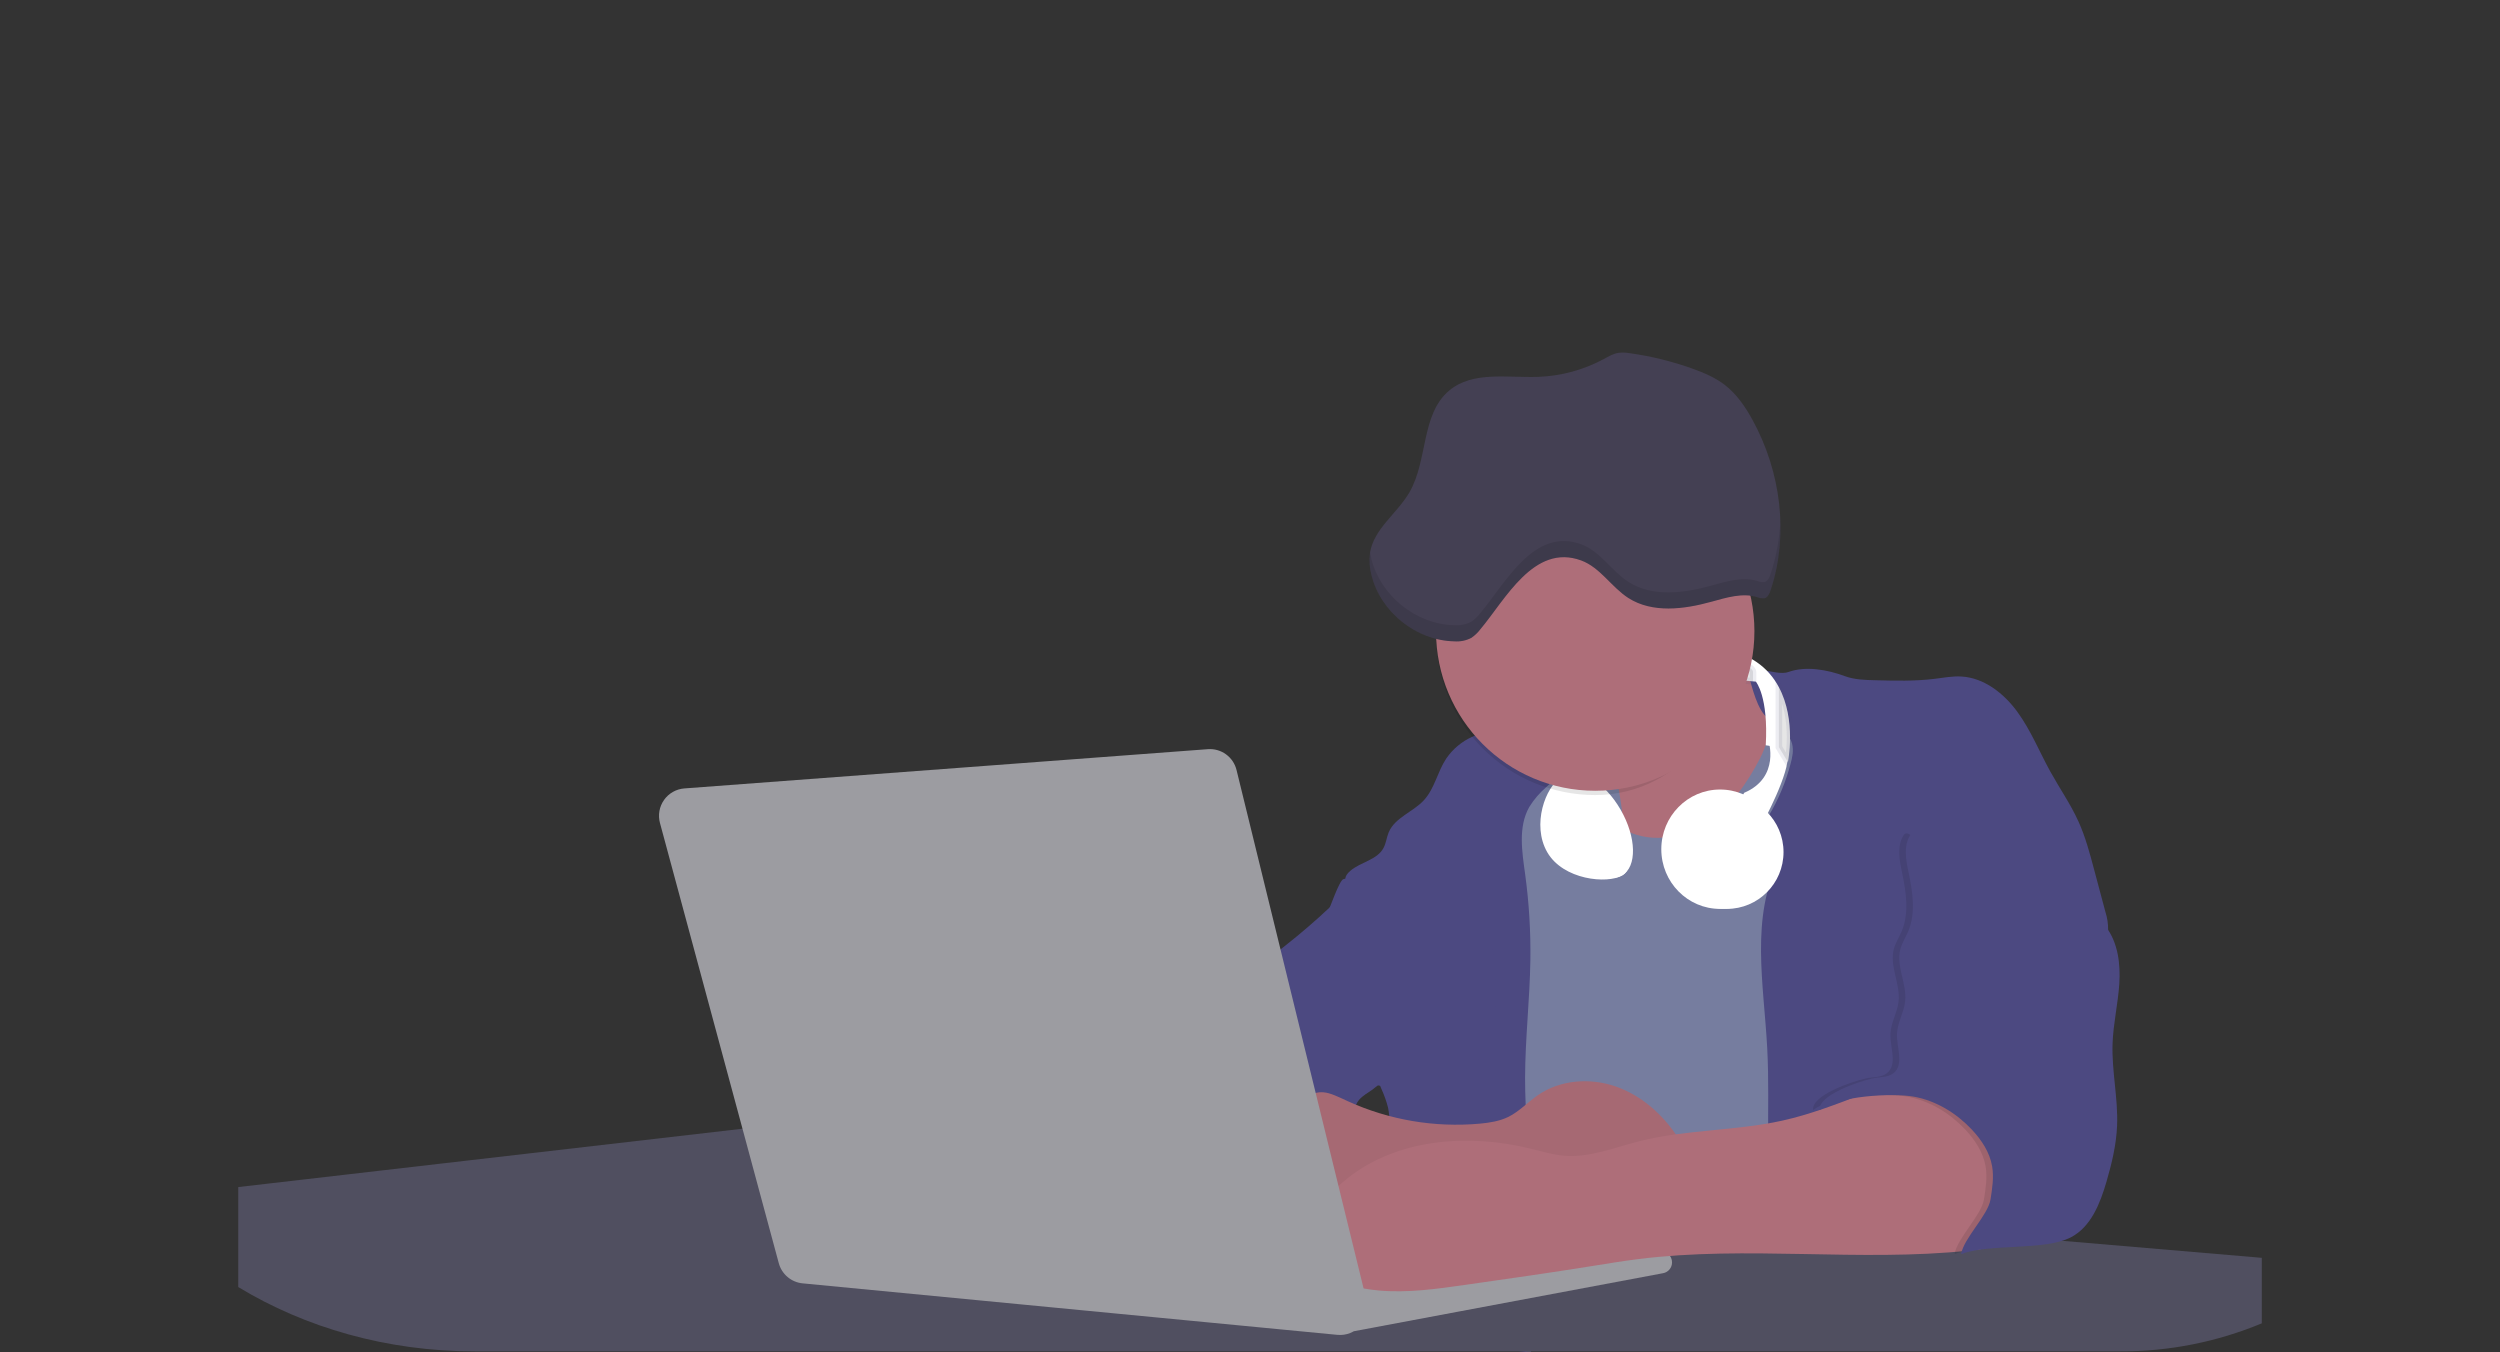 <svg width="379" height="205" viewBox="0 0 379 205" fill="none" xmlns="http://www.w3.org/2000/svg">
<rect x="0" y="0" width="379" height="205" fill="#333333" stroke="none"/>
<g clip-path="url(#clip0)">
<path d="M243.342 132.421C249.722 132.421 254.894 127.236 254.894 120.841C254.894 114.446 249.722 109.261 243.342 109.261C236.962 109.261 231.79 114.446 231.79 120.841C231.79 127.236 236.962 132.421 243.342 132.421Z" fill="#767D9F"/>
<path d="M242.742 106.11C243.895 111.153 244.874 116.234 245.678 121.352C245.919 122.873 246.135 124.477 245.585 125.915C245.124 127.114 244.187 128.05 243.451 129.1C242.716 130.149 242.159 131.494 242.606 132.696C243.054 133.898 244.359 134.556 245.605 134.894C249.169 135.858 252.969 135.157 256.517 134.114C258.124 133.7 259.664 133.06 261.093 132.215C262.597 131.258 263.829 129.93 264.962 128.562C270.134 122.275 273.519 114.731 276.706 107.232C274.659 107.419 272.596 107.115 270.688 106.344C268.781 105.574 267.084 104.36 265.737 102.802C264.432 101.265 263.475 99.123 264.21 97.243C262.053 98.429 259.492 98.508 257.17 99.319C255.73 99.87 254.344 100.554 253.029 101.361C251.443 102.28 249.866 103.216 248.298 104.17C246.506 105.253 244.826 106.216 242.742 106.11Z" fill="#AE6E79"/>
<path d="M266.903 114.804C264.879 118.752 262.245 122.548 258.485 124.899C254.725 127.25 249.663 127.888 245.896 125.563C244.041 124.427 242.636 122.701 241.016 121.246C239.396 119.792 237.372 118.546 235.195 118.736C232.797 118.945 230.918 120.821 229.312 122.618C226.873 125.347 224.518 128.193 222.792 131.424C219.479 137.634 218.694 144.893 218.839 151.934C218.985 158.974 220.002 165.977 220.025 173.017C220.058 181.678 218.594 190.269 217.113 198.8C230.729 197.12 244.362 200.793 258.008 202.184C266.741 203.084 275.54 203.064 284.32 203.041C285.863 203.041 287.507 203.001 288.792 202.144C289.578 201.57 290.213 200.813 290.644 199.939C291.856 197.698 292.343 195.141 292.681 192.613C293.539 186.231 293.566 179.769 293.589 173.326C293.649 157.718 293.705 142.054 291.727 126.569C291.24 122.76 290.617 118.931 289.16 115.368C287.702 111.805 285.323 108.527 281.997 106.618C279.86 105.389 274.907 103.251 272.39 104.489C269.564 105.871 268.258 112.16 266.903 114.804Z" fill="#767D9F"/>
<path d="M267.91 158.877C267.397 149.247 265.306 138.969 269.755 130.421C270.849 128.323 266.926 125.703 268.139 123.67C269.618 121.192 270.741 118.517 271.472 115.723C271.723 114.764 271.925 113.748 271.687 112.785C271.246 111.028 269.514 109.982 268.043 108.913C266.419 107.73 265.584 104.127 265.061 102.178C264.538 100.229 269.225 102.576 271.11 101.882C273.728 100.923 277.054 101.527 279.664 102.5C281.122 103.038 282.706 103.085 284.259 103.124C287.278 103.204 290.306 103.28 293.3 102.909C294.646 102.739 295.994 102.483 297.346 102.56C300.794 102.756 303.793 105.12 305.833 107.916C307.874 110.712 309.173 113.97 310.846 116.999C312.241 119.522 313.904 121.907 315.093 124.534C316.146 126.858 316.812 129.355 317.472 131.839L319.171 138.212C319.468 139.124 319.61 140.079 319.589 141.038C319.502 142.057 319.052 143.007 318.595 143.914C316.866 147.274 314.793 150.445 312.409 153.375C308.835 157.768 304.495 161.73 302.371 166.99C301.543 169.039 301.083 171.217 300.662 173.389C298.965 182.076 297.76 190.851 297.051 199.673C293.18 197.878 289.122 196.518 284.952 195.619C282.873 195.173 280.772 194.84 278.657 194.623C276.805 194.43 274.417 194.795 272.654 194.29C269.706 193.45 269.381 188.452 268.934 185.836C268.218 181.668 268.076 177.427 268.049 173.217C268.016 168.428 268.165 163.649 267.91 158.877Z" fill="#4C4981"/>
<path d="M203.159 140.869C204.554 148.839 206.091 156.832 209.123 164.32C209.047 164.393 208.97 164.46 208.894 164.526C208.626 164.755 208.348 164.971 208.056 165.19C207.377 165.668 206.631 166.074 206.068 166.698C205.855 166.937 205.687 167.212 205.571 167.511C205.467 167.745 205.413 167.998 205.413 168.254C205.413 168.509 205.467 168.762 205.571 168.996C203.991 169.697 202.156 169.481 200.383 169.414C198.856 169.358 197.375 169.414 196.149 170.254C194.446 171.43 193.933 173.688 193.658 175.74C193.556 176.489 193.469 177.238 193.396 177.989C193.326 178.686 193.268 179.386 193.224 180.087C193.074 182.409 193.053 184.737 193.161 187.061C193.179 187.486 193.202 187.911 193.231 188.336C187.817 188.207 182.884 185.377 178.216 182.628C177.15 182 176.05 181.339 175.357 180.303C174.719 179.286 174.449 178.079 174.592 176.886C174.592 176.717 174.622 176.554 174.645 176.381C174.793 175.396 175.048 174.429 175.404 173.499C176.864 169.535 179.017 165.864 181.761 162.656C182.947 161.268 184.282 159.91 184.836 158.167C185.077 157.406 185.167 156.599 185.412 155.842C186.512 152.561 190.481 151.01 191.839 147.826C192.17 147.065 192.323 146.232 192.734 145.501C193.103 144.894 193.581 144.359 194.142 143.924C194.383 143.721 194.635 143.525 194.884 143.329C197.212 141.501 199.454 139.569 201.612 137.535C202.014 137.156 202.412 136.773 202.805 136.385C202.752 137.889 202.871 139.393 203.159 140.869Z" fill="#4C4981"/>
<path d="M236.544 117.297C236.067 117.802 235.55 118.277 235.043 118.749L234.907 118.871L234.37 119.37C233.396 120.212 232.553 121.196 231.869 122.289L231.813 122.382C230.123 125.413 230.749 129.146 231.22 132.59C231.803 136.881 232.066 141.21 232.005 145.541C231.919 151.518 231.216 157.456 231.203 163.427C231.203 164.782 231.233 166.133 231.293 167.488C231.389 169.69 231.554 171.888 231.753 174.087C231.968 176.497 232.227 178.905 232.469 181.313C232.661 183.176 232.843 185.035 232.996 186.895C233.072 187.858 233.145 188.818 233.204 189.781C233.274 190.91 233.33 192.042 233.363 193.171C233.386 193.888 233.4 194.602 233.4 195.32C233.4 195.728 233.4 196.133 233.4 196.538C233.4 197.316 233.379 198.09 233.337 198.863C233.293 199.857 233.225 200.853 233.135 201.852C233.032 202.938 232.85 204.123 232.088 204.887C232.041 204.933 231.992 204.977 231.942 205.02L230.869 204.887C223.469 203.999 215.999 203.866 208.573 204.489C208.735 203.366 208.884 202.247 209.03 201.121C209.096 200.59 209.162 200.055 209.225 199.521C209.298 198.91 209.368 198.299 209.434 197.688C209.51 197.023 209.58 196.359 209.646 195.695C209.818 193.984 209.969 192.271 210.1 190.558C210.292 188.058 210.438 185.554 210.537 183.046C210.586 181.848 210.623 180.65 210.65 179.45C210.687 177.962 210.705 176.473 210.703 174.983C210.703 173.535 210.691 172.085 210.666 170.633C210.666 170.155 210.646 169.676 210.607 169.202C210.578 168.774 210.519 168.349 210.431 167.93C210.185 166.963 209.852 166.02 209.437 165.114C209.364 164.941 209.295 164.782 209.225 164.599C209.185 164.509 209.149 164.416 209.113 164.327C211.021 162.623 212.379 160.342 213.684 158.097C215.801 154.48 217.968 150.705 218.323 146.527C218.677 142.35 216.606 137.657 212.624 136.382C211.541 136.05 210.395 135.957 209.278 135.761C208.225 135.575 206.028 135.153 204.809 134.396C204.146 135.078 203.484 135.748 202.821 136.405C202.861 135.402 203.106 134.418 203.54 133.513L204.011 133.536C203.972 133.43 203.954 133.317 203.958 133.204C203.958 132.849 204.203 132.447 204.726 132.002C206.287 130.674 208.741 130.378 209.725 128.582C210.136 127.834 210.206 126.944 210.537 126.161C211.488 123.926 214.218 123.102 215.861 121.316C217.504 119.529 217.915 116.999 219.244 115.006C220.236 113.551 221.612 112.401 223.219 111.685C223.352 111.622 223.487 111.559 223.623 111.503C226.373 110.324 229.64 110.055 232.489 110.061C233.595 110.061 236.464 110.095 237.869 110.656C238.097 110.737 238.305 110.865 238.482 111.031C239.979 112.665 237.65 116.115 236.544 117.297Z" fill="#4C4981"/>
<path d="M203.653 133.281C206.212 132.508 208.899 132.254 211.557 132.531C214.216 132.809 216.792 133.613 219.138 134.898C221.523 136.226 223.663 138.079 224.975 140.47C226.946 144.057 226.86 148.38 226.721 152.475C226.652 154.524 226.562 156.646 225.661 158.486C224.617 160.614 222.65 162.075 220.642 163.271C219.384 164.075 218.006 164.673 216.56 165.041C214.334 165.526 212.022 165.114 209.779 164.709C207.34 164.257 204.723 163.712 203.03 161.893C202.036 160.837 201.493 159.465 200.956 158.124C200.186 156.186 199.413 154.251 198.637 152.319C197.296 148.961 196.842 146.169 198.614 142.898C199.419 141.407 200.403 140.012 201.198 138.511C201.596 137.747 203.02 133.476 203.653 133.281Z" fill="#4C4981"/>
<path d="M342.889 190.687V200.617C336.093 203.446 328.803 204.891 321.445 204.867H232.098C232.052 204.914 232.002 204.957 231.952 205L230.879 204.867H71.947C58.613 204.867 46.255 201.261 36.121 195.117V179.958L112.557 171.115H112.617L157.129 174.894L168.649 175.89L174.632 176.398L187.015 177.451L193.386 177.992L202.662 178.782L203.968 178.892L210.653 179.46L219.724 180.207L232.479 181.289L253.741 183.099L268.699 184.371L293.261 186.46L297.933 186.855L298.436 186.898L298.873 186.935L305.042 187.46L311.814 188.037L312.599 188.104L342.889 190.687Z" fill="#504F60"/>
<path d="M253.109 190.322L157.318 173.934L153.604 192.759L197.514 198.03L211.034 199.727L248.225 192.384L253.109 190.322Z" fill="#9C9CA1"/>
<path d="M203.523 198.784L251.515 189.741C251.755 189.695 252.002 189.703 252.239 189.764C252.475 189.825 252.696 189.938 252.884 190.094C253.072 190.251 253.223 190.447 253.327 190.669C253.43 190.891 253.483 191.133 253.482 191.378C253.484 191.767 253.348 192.144 253.101 192.443C252.853 192.742 252.509 192.945 252.127 193.015L205.259 201.812L203.523 198.784Z" fill="#9C9CA1"/>
<path d="M224.342 170.347C225.836 170.208 227.35 169.972 228.695 169.308C230.352 168.481 231.641 167.057 233.175 166.007C236.547 163.683 241.059 163.37 244.926 164.705C248.792 166.04 252.019 168.9 254.278 172.313C255.779 174.588 256.905 177.491 255.845 180.001C255.481 180.768 255.023 181.487 254.48 182.14L251.717 185.759C251.192 186.52 250.561 187.201 249.842 187.782C248.808 188.536 247.523 188.844 246.257 189.03C242.895 189.522 239.472 189.243 236.083 189.469C230.262 189.857 224.578 191.737 218.743 191.674C215.391 191.637 212.081 190.96 208.805 190.282L194.304 187.294C191.779 186.776 188.927 186.018 187.738 183.724C187.204 182.691 187.105 181.495 187.042 180.333C186.87 177.132 187.042 173.572 189.255 171.264C191.335 169.099 194.625 168.415 197.11 166.814C200.151 164.852 201.155 165.486 204.362 166.96C210.618 169.8 217.502 170.967 224.342 170.347Z" fill="#AE6E79"/>
<path opacity="0.05" d="M224.342 170.347C225.836 170.208 227.35 169.972 228.695 169.308C230.352 168.481 231.641 167.057 233.175 166.007C236.547 163.683 241.059 163.37 244.926 164.705C248.792 166.04 252.019 168.9 254.278 172.313C255.779 174.588 256.905 177.491 255.845 180.001C255.481 180.768 255.023 181.487 254.48 182.14L251.717 185.759C251.192 186.52 250.561 187.201 249.842 187.782C248.808 188.536 247.523 188.844 246.257 189.03C242.895 189.522 239.472 189.243 236.083 189.469C230.262 189.857 224.578 191.737 218.743 191.674C215.391 191.637 212.081 190.96 208.805 190.282L194.304 187.294C191.779 186.776 188.927 186.018 187.738 183.724C187.204 182.691 187.105 181.495 187.042 180.333C186.87 177.132 187.042 173.572 189.255 171.264C191.335 169.099 194.625 168.415 197.11 166.814C200.151 164.852 201.155 165.486 204.362 166.96C210.618 169.8 217.502 170.967 224.342 170.347Z" fill="black"/>
<path d="M282.574 165.795C278.505 167.372 274.414 168.956 270.154 169.896C263.011 171.473 255.537 171.224 248.45 173.027C244.707 173.984 240.986 175.525 237.14 175.212C235.421 175.073 233.761 174.548 232.088 174.15C222.689 171.825 212.005 172.579 204.372 178.557C201.761 180.599 199.624 183.146 197.686 185.862C197.272 186.449 196.991 187.12 196.866 187.828C196.74 188.536 196.771 189.263 196.959 189.957C197.146 190.652 197.483 191.296 197.948 191.844C198.412 192.392 198.991 192.831 199.644 193.128C202.613 194.497 205.792 195.347 209.046 195.642C213.396 196.027 217.766 195.41 222.093 194.792C228.513 193.879 234.937 192.962 241.341 191.936C243.64 191.567 245.939 191.186 248.252 190.893C264.893 188.785 281.835 191.348 298.519 189.588C300.205 189.409 301.921 189.176 303.455 188.456C307.338 186.629 309.259 181.814 308.458 177.584C307.656 173.353 304.562 169.836 300.838 167.678C297.717 165.861 294.351 165.127 290.876 164.357C287.649 163.603 285.681 164.599 282.574 165.795Z" fill="#AE6E79"/>
<path opacity="0.1" d="M318.264 140.503C320.1 142.914 320.491 146.149 320.292 149.167C320.093 152.186 319.377 155.171 319.271 158.203C319.126 162.361 320.126 166.505 319.957 170.65C319.838 173.549 319.152 176.391 318.341 179.174C317.383 182.458 315.998 185.988 312.974 187.566C308.958 189.661 300.537 188.482 296.313 190.123C296.697 187.722 300.381 184.245 300.765 181.844C301.03 180.184 301.299 178.477 301.014 176.813C300.649 174.691 299.407 172.808 297.933 171.241C295.587 168.747 292.526 166.871 289.163 166.26C285.801 165.649 277.568 166.15 274.878 168.279C274.547 166.08 280.709 163.962 282.876 163.487C283.956 163.244 285.195 163.38 286.059 162.693C287.716 161.391 286.513 158.798 286.593 156.716C286.656 155.055 287.623 153.534 287.818 151.874C288.15 149.217 286.42 146.511 287.1 143.904C287.351 142.941 287.911 142.094 288.299 141.178C289.478 138.371 288.961 135.17 288.332 132.188C287.941 130.315 287.56 128.203 288.6 126.606C289.564 125.115 292.301 130.425 294.053 130.179C299.841 129.365 305.079 125.065 309.753 128.585C312.135 130.378 312.447 132.238 313.398 134.798C314.322 137.236 316.717 138.484 318.264 140.503Z" fill="black"/>
<path d="M319.257 140.503C321.093 142.914 321.484 146.149 321.285 149.167C321.086 152.186 320.371 155.171 320.265 158.203C320.119 162.361 321.119 166.505 320.95 170.65C320.831 173.549 320.145 176.391 319.334 179.174C318.376 182.458 316.991 185.988 313.967 187.566C309.951 189.661 301.53 188.482 297.306 190.123C297.69 187.722 301.374 184.245 301.759 181.844C302.024 180.184 302.292 178.477 302.007 176.813C301.643 174.691 300.4 172.808 298.926 171.241C296.58 168.747 293.519 166.87 290.157 166.259C286.794 165.648 278.561 166.15 275.871 168.279C275.54 166.08 281.702 163.961 283.869 163.487C284.949 163.244 286.188 163.38 287.052 162.693C288.709 161.391 287.506 158.798 287.586 156.715C287.649 155.055 288.616 153.534 288.812 151.874C289.143 149.217 287.413 146.511 288.093 143.904C288.344 142.941 288.904 142.094 289.292 141.177C290.471 138.371 289.955 135.17 289.325 132.188C288.934 130.315 288.553 128.203 289.593 126.606C290.557 125.115 292.443 124.55 294.195 124.301C300.063 123.505 306.008 125.043 310.76 128.585C313.142 130.378 313.453 132.238 314.404 134.798C315.315 137.236 317.71 138.484 319.257 140.503Z" fill="#4C4981"/>
<path d="M100.051 124.769L118.063 191.498C118.284 192.315 118.748 193.046 119.394 193.592C120.04 194.139 120.836 194.475 121.677 194.556L202.752 202.363C203.412 202.427 204.079 202.331 204.695 202.084C205.311 201.836 205.859 201.445 206.293 200.941C206.728 200.438 207.035 199.837 207.19 199.19C207.345 198.543 207.343 197.869 207.184 197.223L187.459 116.733C187.224 115.776 186.659 114.934 185.863 114.356C185.067 113.777 184.093 113.501 183.113 113.575L103.738 119.526C103.128 119.573 102.537 119.755 102.006 120.058C101.474 120.361 101.016 120.777 100.664 121.278C100.312 121.779 100.074 122.352 99.968 122.955C99.862 123.558 99.89 124.178 100.051 124.769Z" fill="#9C9CA1"/>
<path d="M260.764 137.79C265.686 137.79 269.676 133.739 269.676 128.741C269.676 123.743 265.686 119.692 260.764 119.692C255.842 119.692 251.853 123.743 251.853 128.741C251.853 133.739 255.842 137.79 260.764 137.79Z" fill="white"/>
<path d="M268.083 112.233C268.083 112.233 269.962 117.832 264.419 120.187L263.71 121.429L267.182 124.862C267.182 124.862 271.462 117.035 270.998 114.256C270.998 114.256 270.336 111.433 268.083 112.233Z" fill="white"/>
<path d="M261.788 137.79C266.534 137.79 270.382 133.933 270.382 129.176C270.382 124.418 266.534 120.562 261.788 120.562C257.042 120.562 253.194 124.418 253.194 129.176C253.194 133.933 257.042 137.79 261.788 137.79Z" fill="white"/>
<path d="M271.042 115.527L269.677 113.269L267.689 112.987C268.113 105.552 266.188 103.337 266.188 103.337L265.741 103.294L263.793 103.104L260.129 99.292V98.21C265.277 98.824 268.123 101.275 269.66 104.147C272.377 109.188 271.042 115.527 271.042 115.527Z" fill="white"/>
<path opacity="0.1" d="M265.758 101.925V103.294L263.81 103.104L260.146 99.292C260.146 99.292 265.814 100.564 265.758 101.925Z" fill="black" stroke="#4C4981" stroke-miterlimit="10"/>
<path opacity="0.1" d="M271.042 115.528L269.677 113.269V104.16C272.377 109.188 271.042 115.528 271.042 115.528Z" fill="black" stroke="#4C4981" stroke-miterlimit="10"/>
<path d="M245.909 132.717C248.195 131.394 248.097 126.932 245.689 122.752C243.281 118.571 239.475 116.255 237.189 117.578C234.902 118.902 235.001 123.363 237.409 127.544C239.817 131.724 243.622 134.04 245.909 132.717Z" fill="white"/>
<path d="M242.839 124.417C245.247 128.598 248.202 131.391 245.916 132.719C243.63 134.048 236.971 133.383 234.563 129.199C232.154 125.015 234.341 119.237 236.627 117.908C238.913 116.58 240.427 120.226 242.839 124.417Z" fill="white"/>
<path opacity="0.1" d="M264.283 94.298C264.283 107.657 255.163 120.532 241.835 120.532C235.434 120.532 229.295 117.983 224.769 113.446C220.243 108.909 217.7 102.756 217.7 96.34C217.7 89.924 220.243 83.77 224.769 79.234C229.295 74.697 235.434 72.148 241.835 72.148C255.163 72.161 264.283 80.935 264.283 94.298Z" fill="black"/>
<path d="M241.835 119.881C255.164 119.881 265.97 109.05 265.97 95.689C265.97 82.328 255.164 71.497 241.835 71.497C228.506 71.497 217.7 82.328 217.7 95.689C217.7 109.05 228.506 119.881 241.835 119.881Z" fill="#AE6E79"/>
<path d="M239.715 84.97C242.587 86.029 244.286 89.004 246.864 90.662C250.508 92.986 255.252 92.385 259.413 91.236C261.732 90.602 264.157 89.828 266.44 90.532C266.776 90.681 267.146 90.734 267.51 90.685C268.007 90.542 268.252 89.991 268.414 89.499C271.237 81.064 269.968 71.51 265.708 63.706C264.608 61.694 263.289 59.748 261.474 58.35C260.043 57.251 258.36 56.53 256.663 55.916C253.564 54.8 250.358 54.007 247.096 53.548C246.52 53.443 245.931 53.424 245.35 53.492C244.551 53.621 243.836 54.053 243.124 54.438C240.073 56.077 236.69 56.998 233.231 57.131C228.593 57.307 223.292 56.211 219.718 59.194C215.411 62.77 216.484 69.747 213.691 74.602C211.843 77.813 208.278 80.144 207.692 83.801C207.539 84.918 207.61 86.055 207.9 87.145C209.265 92.77 214.699 97.127 220.49 97.23C221.379 97.298 222.269 97.115 223.06 96.702C223.579 96.347 224.036 95.911 224.415 95.41C228.209 90.907 232.549 82.326 239.715 84.97Z" fill="#444053"/>
<path opacity="0.1" d="M268.415 87.052C268.252 87.543 268.007 88.094 267.51 88.237C267.146 88.286 266.776 88.234 266.44 88.085C264.157 87.38 261.719 88.154 259.417 88.788C255.252 89.938 250.498 90.552 246.867 88.214C244.286 86.554 242.59 83.565 239.715 82.522C232.549 79.865 228.209 88.46 224.406 92.963C224.026 93.464 223.569 93.9 223.051 94.255C222.26 94.668 221.369 94.851 220.48 94.783C214.709 94.68 209.272 90.323 207.891 84.697C207.814 84.365 207.748 84.033 207.698 83.701C207.698 83.731 207.698 83.757 207.682 83.787C207.529 84.905 207.6 86.042 207.891 87.131C209.256 92.757 214.692 97.114 220.48 97.217C221.369 97.285 222.26 97.102 223.051 96.689C223.569 96.334 224.026 95.898 224.406 95.397C228.209 90.894 232.549 82.313 239.715 84.956C242.59 86.016 244.286 88.991 246.867 90.648C250.511 92.973 255.252 92.372 259.417 91.223C261.736 90.588 264.157 89.815 266.44 90.519C266.776 90.668 267.146 90.721 267.51 90.671C268.007 90.529 268.252 89.977 268.415 89.486C269.553 86.035 270.056 82.405 269.899 78.773C269.801 81.59 269.301 84.377 268.415 87.052Z" fill="black"/>
</g>
<defs>
<clipPath id="clip0">
<rect width="379" height="205" fill="white"/>
</clipPath>
</defs>
</svg>
